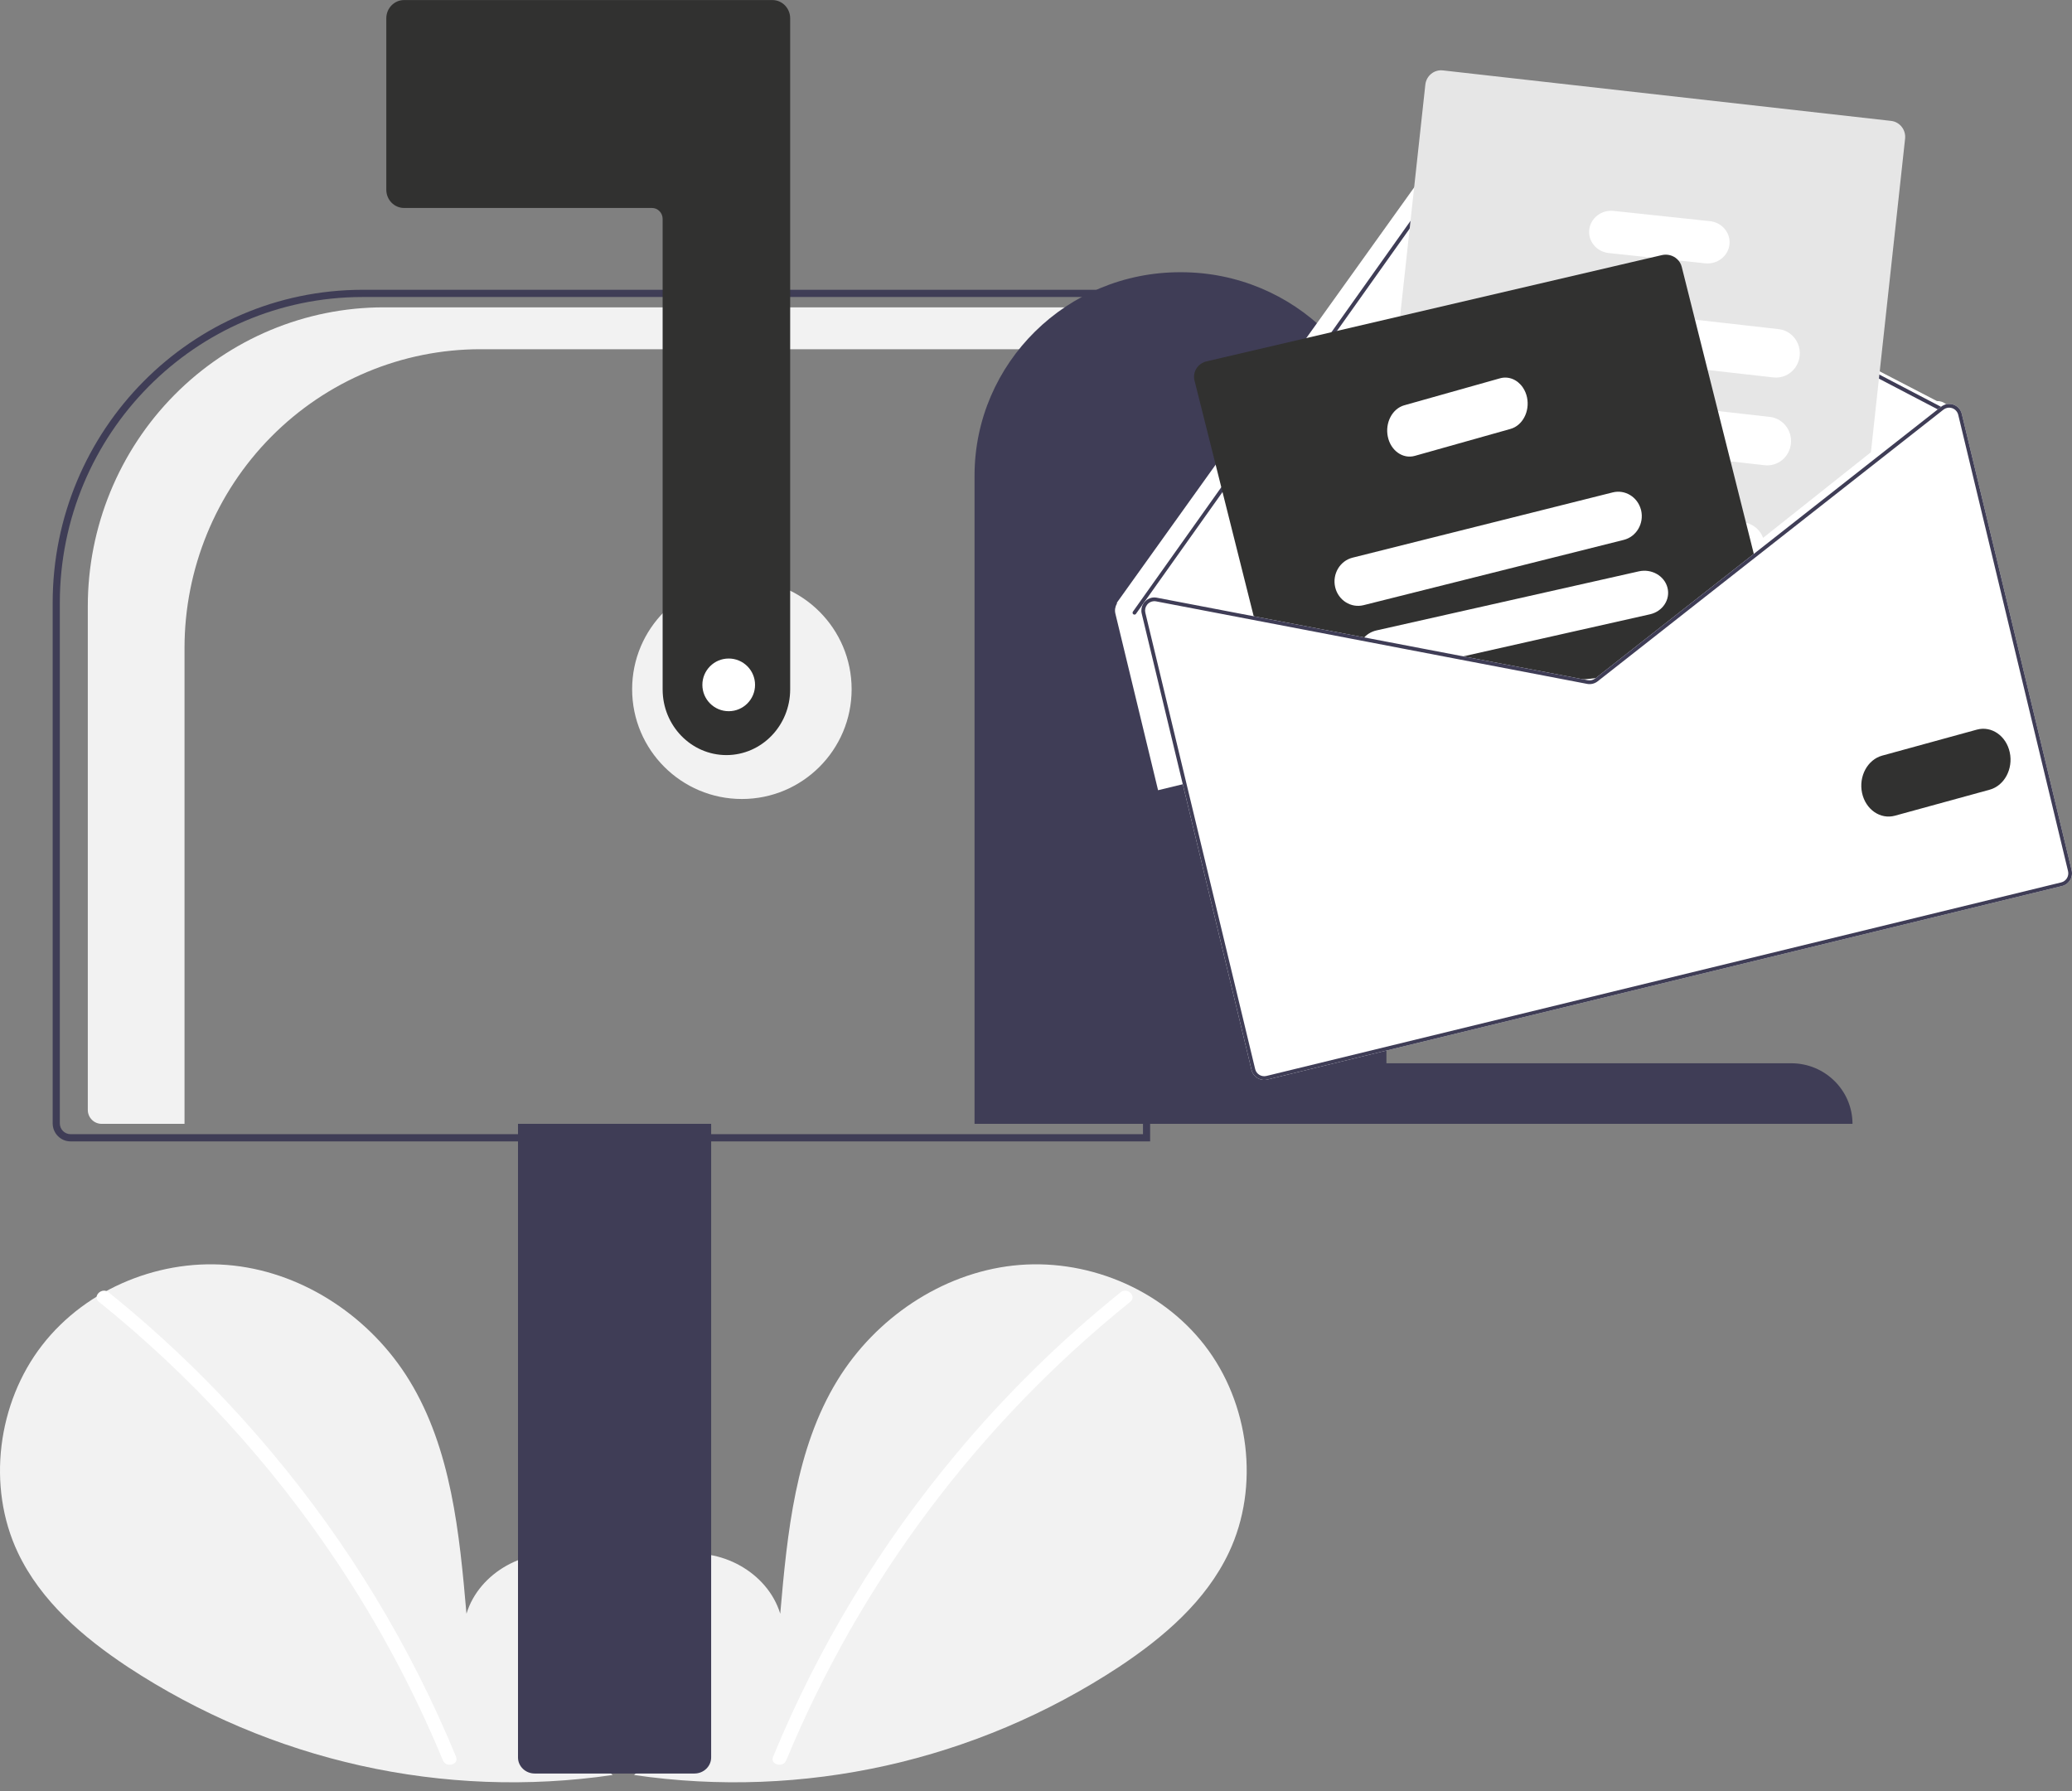 <?xml version="1.0" encoding="UTF-8"?>
<svg width="236px" height="204px" viewBox="0 0 236 204" version="1.1" xmlns="http://www.w3.org/2000/svg" xmlns:xlink="http://www.w3.org/1999/xlink">
    <rect x="0" y="0" width="236" height="204" fill="#808080" stroke="none"/>
    <title>49EA5776-97A6-48FE-BE01-7310DE8D0AC6</title>
    <g id="Mobile" stroke="none" stroke-width="1" fill="none" fill-rule="evenodd">
        <g id="FREE-EXPLORE---SIGN-UP-3" transform="translate(-70, -204)" fill-rule="nonzero">
            <g id="undraw_Mailbox_re_dvds" transform="translate(70, 204)">
                <path d="M68.488,201.007 C72.229,197.785 74.501,192.696 73.906,187.741 C73.31,182.786 69.618,178.231 64.831,177.179 C60.043,176.127 54.585,179.04 53.131,183.806 C52.33,174.616 51.408,165.041 46.614,157.215 C42.273,150.129 34.755,145.058 26.606,144.151 C18.458,143.244 9.879,146.67 4.797,153.225 C-0.285,159.78 -1.529,169.309 2.03,176.834 C4.652,182.378 9.482,186.504 14.544,189.86 C30.898,200.615 50.513,204.988 69.78,202.176" id="Path" fill="#F2F2F2"></path>
                <path d="M12.363,147.192 C19.158,152.664 25.393,158.783 30.975,165.461 C39.713,175.877 46.783,187.555 51.94,200.089 C52.317,201.003 50.815,201.401 50.442,200.497 C47.162,192.573 43.105,184.985 38.328,177.843 C30.879,166.686 21.753,156.717 11.264,148.278 C10.489,147.654 11.593,146.573 12.363,147.192 L12.363,147.192 Z" id="Path" fill="#FFFFFF"></path>
                <path d="M73.512,201.007 C69.771,197.785 67.499,192.696 68.094,187.741 C68.69,182.786 72.382,178.231 77.169,177.179 C81.957,176.127 87.415,179.04 88.869,183.806 C89.67,174.616 90.592,165.041 95.386,157.215 C99.727,150.129 107.245,145.058 115.394,144.151 C123.542,143.244 132.121,146.67 137.203,153.225 C142.285,159.78 143.529,169.309 139.97,176.834 C137.348,182.378 132.518,186.504 127.456,189.86 C111.102,200.615 91.487,204.988 72.22,202.176" id="Path" fill="#F2F2F2"></path>
                <path d="M127.637,147.192 C120.842,152.664 114.607,158.783 109.025,165.461 C100.287,175.877 93.217,187.555 88.06,200.089 C87.683,201.003 89.185,201.401 89.558,200.497 C97.996,180.127 111.466,162.174 128.736,148.278 C129.511,147.654 128.407,146.573 127.637,147.192 L127.637,147.192 Z" id="Path" fill="#FFFFFF"></path>
                <circle id="Oval" fill="#F2F2F2" cx="84.5" cy="78.507" r="12.5"></circle>
                <path d="M43.704,35.007 L130,35.007 L130,39.777 L54.721,39.777 C45.782,39.777 37.209,43.364 30.888,49.749 C24.567,56.133 21.016,64.793 21.016,73.823 L21.016,128.007 L11.574,128.007 C10.705,128.007 10,127.296 10,126.418 L10,69.054 C10,60.024 13.551,51.364 19.872,44.979 C26.193,38.594 34.765,35.007 43.704,35.007 Z" id="Path" fill="#F2F2F2"></path>
                <path d="M59,200.178 L59,128.007 L81,128.007 L81,200.178 C80.999,201.188 80.147,202.006 79.096,202.007 L60.904,202.007 C59.853,202.006 59.001,201.188 59,200.178 Z" id="Path" fill="#3F3D56"></path>
                <path d="M6,127.952 L6,68.628 C6.022,48.965 21.808,33.03 41.287,33.007 L131,33.007 L131,130.007 L8.036,130.007 C6.912,130.006 6.001,129.087 6,127.952 L6,127.952 Z M130.186,33.829 L41.287,33.829 C22.257,33.851 6.836,49.418 6.814,68.628 L6.814,127.952 C6.814,128.633 7.362,129.185 8.036,129.185 L130.186,129.185 L130.186,33.829 Z" id="Shape" fill="#3F3D56"></path>
                <path d="M82.737,86.007 C78.727,86.003 75.478,82.657 75.474,78.529 L75.474,24.935 C75.473,24.247 74.931,23.689 74.263,23.688 L46.018,23.688 C44.904,23.687 44.001,22.758 44,21.611 L44,2.085 C44.001,0.938 44.904,0.009 46.018,0.007 L87.982,0.007 C89.096,0.009 89.999,0.938 90,2.085 L90,78.529 C89.995,82.657 86.746,86.003 82.737,86.007 Z" id="Path" fill="#313130"></path>
                <path d="M134.457,31.007 L134.457,31.007 C147.385,30.981 157.886,41.338 157.914,54.141 L157.914,121.108 L204.004,121.108 C207.86,121.1 210.992,124.189 211,128.007 L111,128.007 L111,54.141 C111.027,41.338 121.529,30.981 134.457,31.007 Z" id="Path" fill="#3F3D56"></path>
                <path d="M127.042,69.893 L131.904,90.007 L227,66.949 L222.139,46.835 C222.019,46.335 221.653,45.931 221.168,45.764 C220.991,45.702 220.805,45.674 220.618,45.682 L165.648,17.174 C164.983,16.833 164.169,17.029 163.731,17.635 L137.238,54.638 L127.251,68.592 C127.214,68.642 127.201,68.704 127.214,68.765 C127.011,69.103 126.949,69.509 127.042,69.893 Z" id="Path" fill="#FFFFFF"></path>
                <path d="M129.005,69.836 C129.014,69.889 129.044,69.936 129.088,69.967 C129.14,70.003 129.204,70.015 129.266,70.002 C129.315,69.989 129.358,69.959 129.388,69.917 L129.422,69.869 L129.939,69.14 L139.323,55.934 L165.64,18.888 C165.95,18.455 166.528,18.315 167,18.56 L221.199,46.886 L221.685,47.141 C221.705,47.149 221.725,47.156 221.745,47.162 C221.782,47.155 221.819,47.152 221.856,47.151 C221.907,47.134 221.95,47.098 221.975,47.05 C222.002,46.999 222.007,46.94 221.99,46.885 C221.974,46.83 221.936,46.784 221.886,46.757 L221.818,46.721 L167.196,18.174 C166.535,17.833 165.726,18.029 165.29,18.636 L138.966,55.691 L129.041,69.664 C129.005,69.713 128.992,69.776 129.005,69.836 L129.005,69.836 Z" id="Path" fill="#3F3D56"></path>
                <path d="M157.607,69.806 L159.692,70.041 L175.165,71.784 L185.423,72.939 L186.029,73.007 L198.829,62.841 L199.32,62.451 L202.343,60.05 L213.099,51.508 L213.163,50.908 L216.989,15.796 C217.098,14.789 216.385,13.883 215.395,13.77 L164.338,8.018 C163.348,7.908 162.457,8.633 162.346,9.639 L159.648,34.407 L158.151,48.138 L156.812,60.423 L156.192,66.128 L156.011,67.78 C155.903,68.787 156.617,69.693 157.607,69.806 L157.607,69.806 Z" id="Path" fill="#E6E6E6"></path>
                <path d="M171.41,39.529 L193.987,42.084 L201.994,42.99 C202.955,43.099 203.901,42.676 204.474,41.879 C205.047,41.082 205.161,40.033 204.772,39.128 C204.383,38.222 203.552,37.597 202.59,37.489 L192.631,36.361 L172.008,34.024 C170.521,33.856 169.182,34.952 169.017,36.471 C168.852,37.991 169.923,39.359 171.41,39.529 Z" id="Path" fill="#FFFFFF"></path>
                <path d="M170.234,49.5 C170.293,49.51 170.351,49.521 170.41,49.527 L196.617,52.494 L200.993,52.99 C202.48,53.158 203.819,52.063 203.983,50.543 C204.148,49.023 203.076,47.655 201.588,47.486 L195.262,46.771 L174.502,44.42 L171.008,44.025 C169.556,43.859 168.237,44.901 168.028,46.379 C167.819,47.857 168.795,49.238 170.234,49.5 L170.234,49.5 Z" id="Path" fill="#FFFFFF"></path>
                <path d="M165.39,60.219 C165.825,60.96 166.572,61.45 167.411,61.546 L178.152,62.766 L197.283,64.938 L197.288,64.937 L197.899,65.007 L200.986,62.536 C201.005,62.349 201.005,62.159 200.986,61.972 C200.852,60.673 199.855,59.645 198.59,59.499 L195.932,59.196 L185.39,58 L177.804,57.138 L168.006,56.024 C166.982,55.908 165.982,56.398 165.427,57.288 C164.871,58.178 164.857,59.314 165.39,60.219 L165.39,60.219 Z" id="Path" fill="#FFFFFF"></path>
                <path d="M183.233,28.822 L188.44,29.377 L190.739,29.623 L194.213,29.992 C195.591,30.139 196.832,29.183 196.985,27.857 C197.137,26.531 196.143,25.338 194.765,25.191 L183.788,24.022 C182.41,23.875 181.169,24.83 181.016,26.156 C180.862,27.481 181.855,28.675 183.233,28.822 L183.233,28.822 Z" id="Path" fill="#FFFFFF"></path>
                <path d="M136.053,43.338 L143.02,71.082 L154.649,73.214 L165.407,75.188 L176.948,77.305 L180.636,77.981 C181.073,78.061 181.524,77.956 181.875,77.692 L184.833,75.465 L186.706,74.055 L200,64.046 L191.547,30.388 C191.464,30.053 191.282,29.749 191.023,29.511 C190.562,29.084 189.907,28.913 189.285,29.058 L137.433,41.157 C136.428,41.393 135.81,42.368 136.053,43.338 L136.053,43.338 Z" id="Path" fill="#313130"></path>
                <path d="M152.075,66.88 C152.425,68.372 153.875,69.289 155.315,68.929 L184.948,61.493 C186.387,61.13 187.271,59.628 186.925,58.135 C186.917,58.099 186.908,58.064 186.896,58.03 C186.503,56.593 185.085,55.735 183.685,56.086 L154.052,63.521 C152.613,63.884 151.728,65.387 152.075,66.88 L152.075,66.88 Z" id="Path" fill="#FFFFFF"></path>
                <path d="M155,73.137 L165.56,75.007 L187.931,69.97 C189.383,69.643 190.275,68.283 189.923,66.932 C189.572,65.581 188.11,64.752 186.658,65.079 L156.789,71.804 C156.164,71.944 155.615,72.287 155.239,72.771 C155.148,72.886 155.068,73.009 155,73.137 Z" id="Path" fill="#FFFFFF"></path>
                <path d="M177,77.731 L180.274,77.997 C180.662,78.028 181.062,77.987 181.373,77.883 L184,77.007 L177,77.731 Z" id="Path" fill="#FFFFFF"></path>
                <path d="M158.072,49.74 C158.404,51.33 159.781,52.308 161.149,51.924 L172.051,48.854 C173.418,48.467 174.258,46.866 173.929,45.274 C173.844,44.864 173.684,44.479 173.459,44.147 C172.843,43.231 171.823,42.817 170.851,43.09 L159.95,46.16 C158.582,46.545 157.741,48.148 158.072,49.74 L158.072,49.74 Z" id="Path" fill="#FFFFFF"></path>
                <path d="M166.155,75.097 L177.24,77.218 L180.78,77.897 C181.199,77.975 181.632,77.87 181.969,77.607 L184.812,75.374 L183.814,75.617 L181.708,77.27 C181.467,77.458 181.158,77.533 180.859,77.477 L178.237,76.975 L167.153,74.854 L166.155,75.097 Z M199.265,63.482 L199.373,63.93 L199.864,63.546 L199.265,63.482 Z M166.155,75.097 L177.24,77.218 L180.78,77.897 C181.199,77.975 181.632,77.87 181.969,77.607 L184.812,75.374 L183.814,75.617 L181.708,77.27 C181.467,77.458 181.158,77.533 180.859,77.477 L178.237,76.975 L167.153,74.854 L166.155,75.097 Z M166.155,75.097 L177.24,77.218 L180.78,77.897 C181.199,77.975 181.632,77.87 181.969,77.607 L184.812,75.374 L183.814,75.617 L181.708,77.27 C181.467,77.458 181.158,77.533 180.859,77.477 L178.237,76.975 L167.153,74.854 L166.155,75.097 Z M130.042,69.893 L142.549,121.867 C142.743,122.667 143.543,123.158 144.339,122.965 L234.867,100.921 C235.662,100.726 236.15,99.921 235.958,99.121 L223.45,47.146 C223.333,46.653 222.973,46.255 222.497,46.09 C222.323,46.029 222.14,46.001 221.957,46.008 C221.743,46.015 221.534,46.07 221.344,46.171 C221.257,46.212 221.175,46.264 221.099,46.324 L213.669,52.16 L202.879,60.639 L199.264,63.479 L199.265,63.482 L199.262,63.483 L186.005,73.892 L183.814,75.617 L181.708,77.27 C181.467,77.458 181.158,77.533 180.859,77.477 L178.238,76.975 L167.153,74.854 L156.059,72.731 L131.759,68.079 C131.552,68.038 131.339,68.043 131.133,68.093 C130.857,68.161 130.606,68.307 130.41,68.515 C130.335,68.596 130.268,68.685 130.21,68.779 C130.011,69.114 129.95,69.514 130.042,69.893 L130.042,69.893 Z M166.155,75.097 L177.24,77.218 L180.78,77.897 C181.199,77.975 181.632,77.87 181.969,77.607 L184.812,75.374 L183.814,75.617 L181.708,77.27 C181.467,77.458 181.158,77.533 180.859,77.477 L178.237,76.975 L167.153,74.854 L166.155,75.097 Z M166.155,75.097 L177.24,77.218 L180.78,77.897 C181.199,77.975 181.632,77.87 181.969,77.607 L184.812,75.374 L183.814,75.617 L181.708,77.27 C181.467,77.458 181.158,77.533 180.859,77.477 L178.237,76.975 L167.153,74.854 L166.155,75.097 Z M166.155,75.097 L177.24,77.218 L180.78,77.897 C181.199,77.975 181.632,77.87 181.969,77.607 L184.812,75.374 L183.814,75.617 L181.708,77.27 C181.467,77.458 181.158,77.533 180.859,77.477 L178.237,76.975 L167.153,74.854 L166.155,75.097 Z" id="Shape" fill="#FFFFFF"></path>
                <path d="M166.155,75.097 L177.24,77.218 L180.78,77.897 C181.199,77.975 181.632,77.87 181.969,77.607 L184.812,75.374 L183.814,75.617 L181.708,77.27 C181.467,77.458 181.158,77.533 180.859,77.477 L178.237,76.975 L167.153,74.854 L166.155,75.097 Z M199.265,63.482 L199.373,63.93 L199.864,63.546 L199.265,63.482 Z M166.155,75.097 L177.24,77.218 L180.78,77.897 C181.199,77.975 181.632,77.87 181.969,77.607 L184.812,75.374 L183.814,75.617 L181.708,77.27 C181.467,77.458 181.158,77.533 180.859,77.477 L178.237,76.975 L167.153,74.854 L166.155,75.097 Z M166.155,75.097 L177.24,77.218 L180.78,77.897 C181.199,77.975 181.632,77.87 181.969,77.607 L184.812,75.374 L183.814,75.617 L181.708,77.27 C181.467,77.458 181.158,77.533 180.859,77.477 L178.237,76.975 L167.153,74.854 L166.155,75.097 Z M130.623,68.812 L130.678,68.853 C130.687,68.838 130.703,68.824 130.715,68.808 C130.964,68.548 131.326,68.43 131.68,68.496 L155.827,73.117 L166.155,75.097 L177.24,77.218 L180.78,77.897 C181.199,77.975 181.632,77.87 181.969,77.607 L184.812,75.374 L183.814,75.617 L181.708,77.27 C181.467,77.458 181.158,77.533 180.859,77.477 L178.237,76.975 L167.153,74.854 L156.059,72.731 L131.759,68.079 C131.552,68.038 131.339,68.043 131.133,68.093 L130.623,68.812 Z M130.042,69.893 L142.549,121.867 C142.743,122.667 143.543,123.158 144.339,122.965 L234.867,100.921 C235.662,100.726 236.15,99.921 235.958,99.121 L223.45,47.146 C223.333,46.653 222.973,46.255 222.497,46.09 C222.323,46.029 222.14,46.001 221.957,46.008 C221.743,46.015 221.534,46.07 221.344,46.171 C221.257,46.212 221.175,46.264 221.099,46.324 L213.669,52.16 L202.879,60.639 L199.264,63.479 L199.265,63.482 L199.262,63.483 L186.005,73.892 L183.814,75.617 L181.708,77.27 C181.467,77.458 181.158,77.533 180.859,77.477 L178.238,76.975 L167.153,74.854 L156.059,72.731 L131.759,68.079 C131.552,68.038 131.339,68.043 131.133,68.093 C130.857,68.161 130.606,68.307 130.41,68.515 C130.335,68.596 130.268,68.685 130.21,68.779 C130.011,69.114 129.95,69.514 130.042,69.893 L130.042,69.893 Z M130.454,69.792 C130.379,69.482 130.448,69.154 130.641,68.901 C130.649,68.882 130.662,68.866 130.678,68.853 C130.687,68.838 130.703,68.824 130.715,68.808 C130.964,68.548 131.326,68.43 131.68,68.496 L155.827,73.117 L166.155,75.097 L177.24,77.218 L180.78,77.897 C181.199,77.975 181.632,77.87 181.969,77.607 L184.812,75.374 L186.61,73.961 L199.373,63.93 L199.864,63.546 L202.877,61.178 L213.606,52.75 L221.362,46.657 C221.48,46.565 221.616,46.498 221.761,46.463 C221.802,46.453 221.843,46.446 221.885,46.443 C221.921,46.436 221.958,46.432 221.995,46.432 C222.119,46.431 222.242,46.451 222.359,46.492 C222.699,46.611 222.955,46.895 223.041,47.246 L235.549,99.221 C235.615,99.496 235.57,99.786 235.424,100.028 C235.277,100.269 235.041,100.442 234.768,100.509 L144.239,122.554 C143.671,122.691 143.099,122.339 142.962,121.767 L130.454,69.792 Z M166.155,75.097 L177.24,77.218 L180.78,77.897 C181.199,77.975 181.632,77.87 181.969,77.607 L184.812,75.374 L183.814,75.617 L181.708,77.27 C181.467,77.458 181.158,77.533 180.859,77.477 L178.237,76.975 L167.153,74.854 L166.155,75.097 Z M166.155,75.097 L177.24,77.218 L180.78,77.897 C181.199,77.975 181.632,77.87 181.969,77.607 L184.812,75.374 L183.814,75.617 L181.708,77.27 C181.467,77.458 181.158,77.533 180.859,77.477 L178.237,76.975 L167.153,74.854 L166.155,75.097 Z M166.155,75.097 L177.24,77.218 L180.78,77.897 C181.199,77.975 181.632,77.87 181.969,77.607 L184.812,75.374 L183.814,75.617 L181.708,77.27 C181.467,77.458 181.158,77.533 180.859,77.477 L178.237,76.975 L167.153,74.854 L166.155,75.097 Z" id="Shape" fill="#3F3D56"></path>
                <path d="M212.087,90.316 C211.686,88.427 212.709,86.527 214.374,86.068 L225.174,83.104 C226.838,82.654 228.51,83.815 228.912,85.699 C229.315,87.584 228.297,89.482 226.636,89.945 L215.835,92.909 C214.169,93.364 212.492,92.204 212.087,90.316 Z" id="Path" fill="#313130"></path>
                <circle id="Oval" fill="#FFFFFF" cx="83" cy="78.007" r="3"></circle>
            </g>
        </g>
    </g>
</svg>